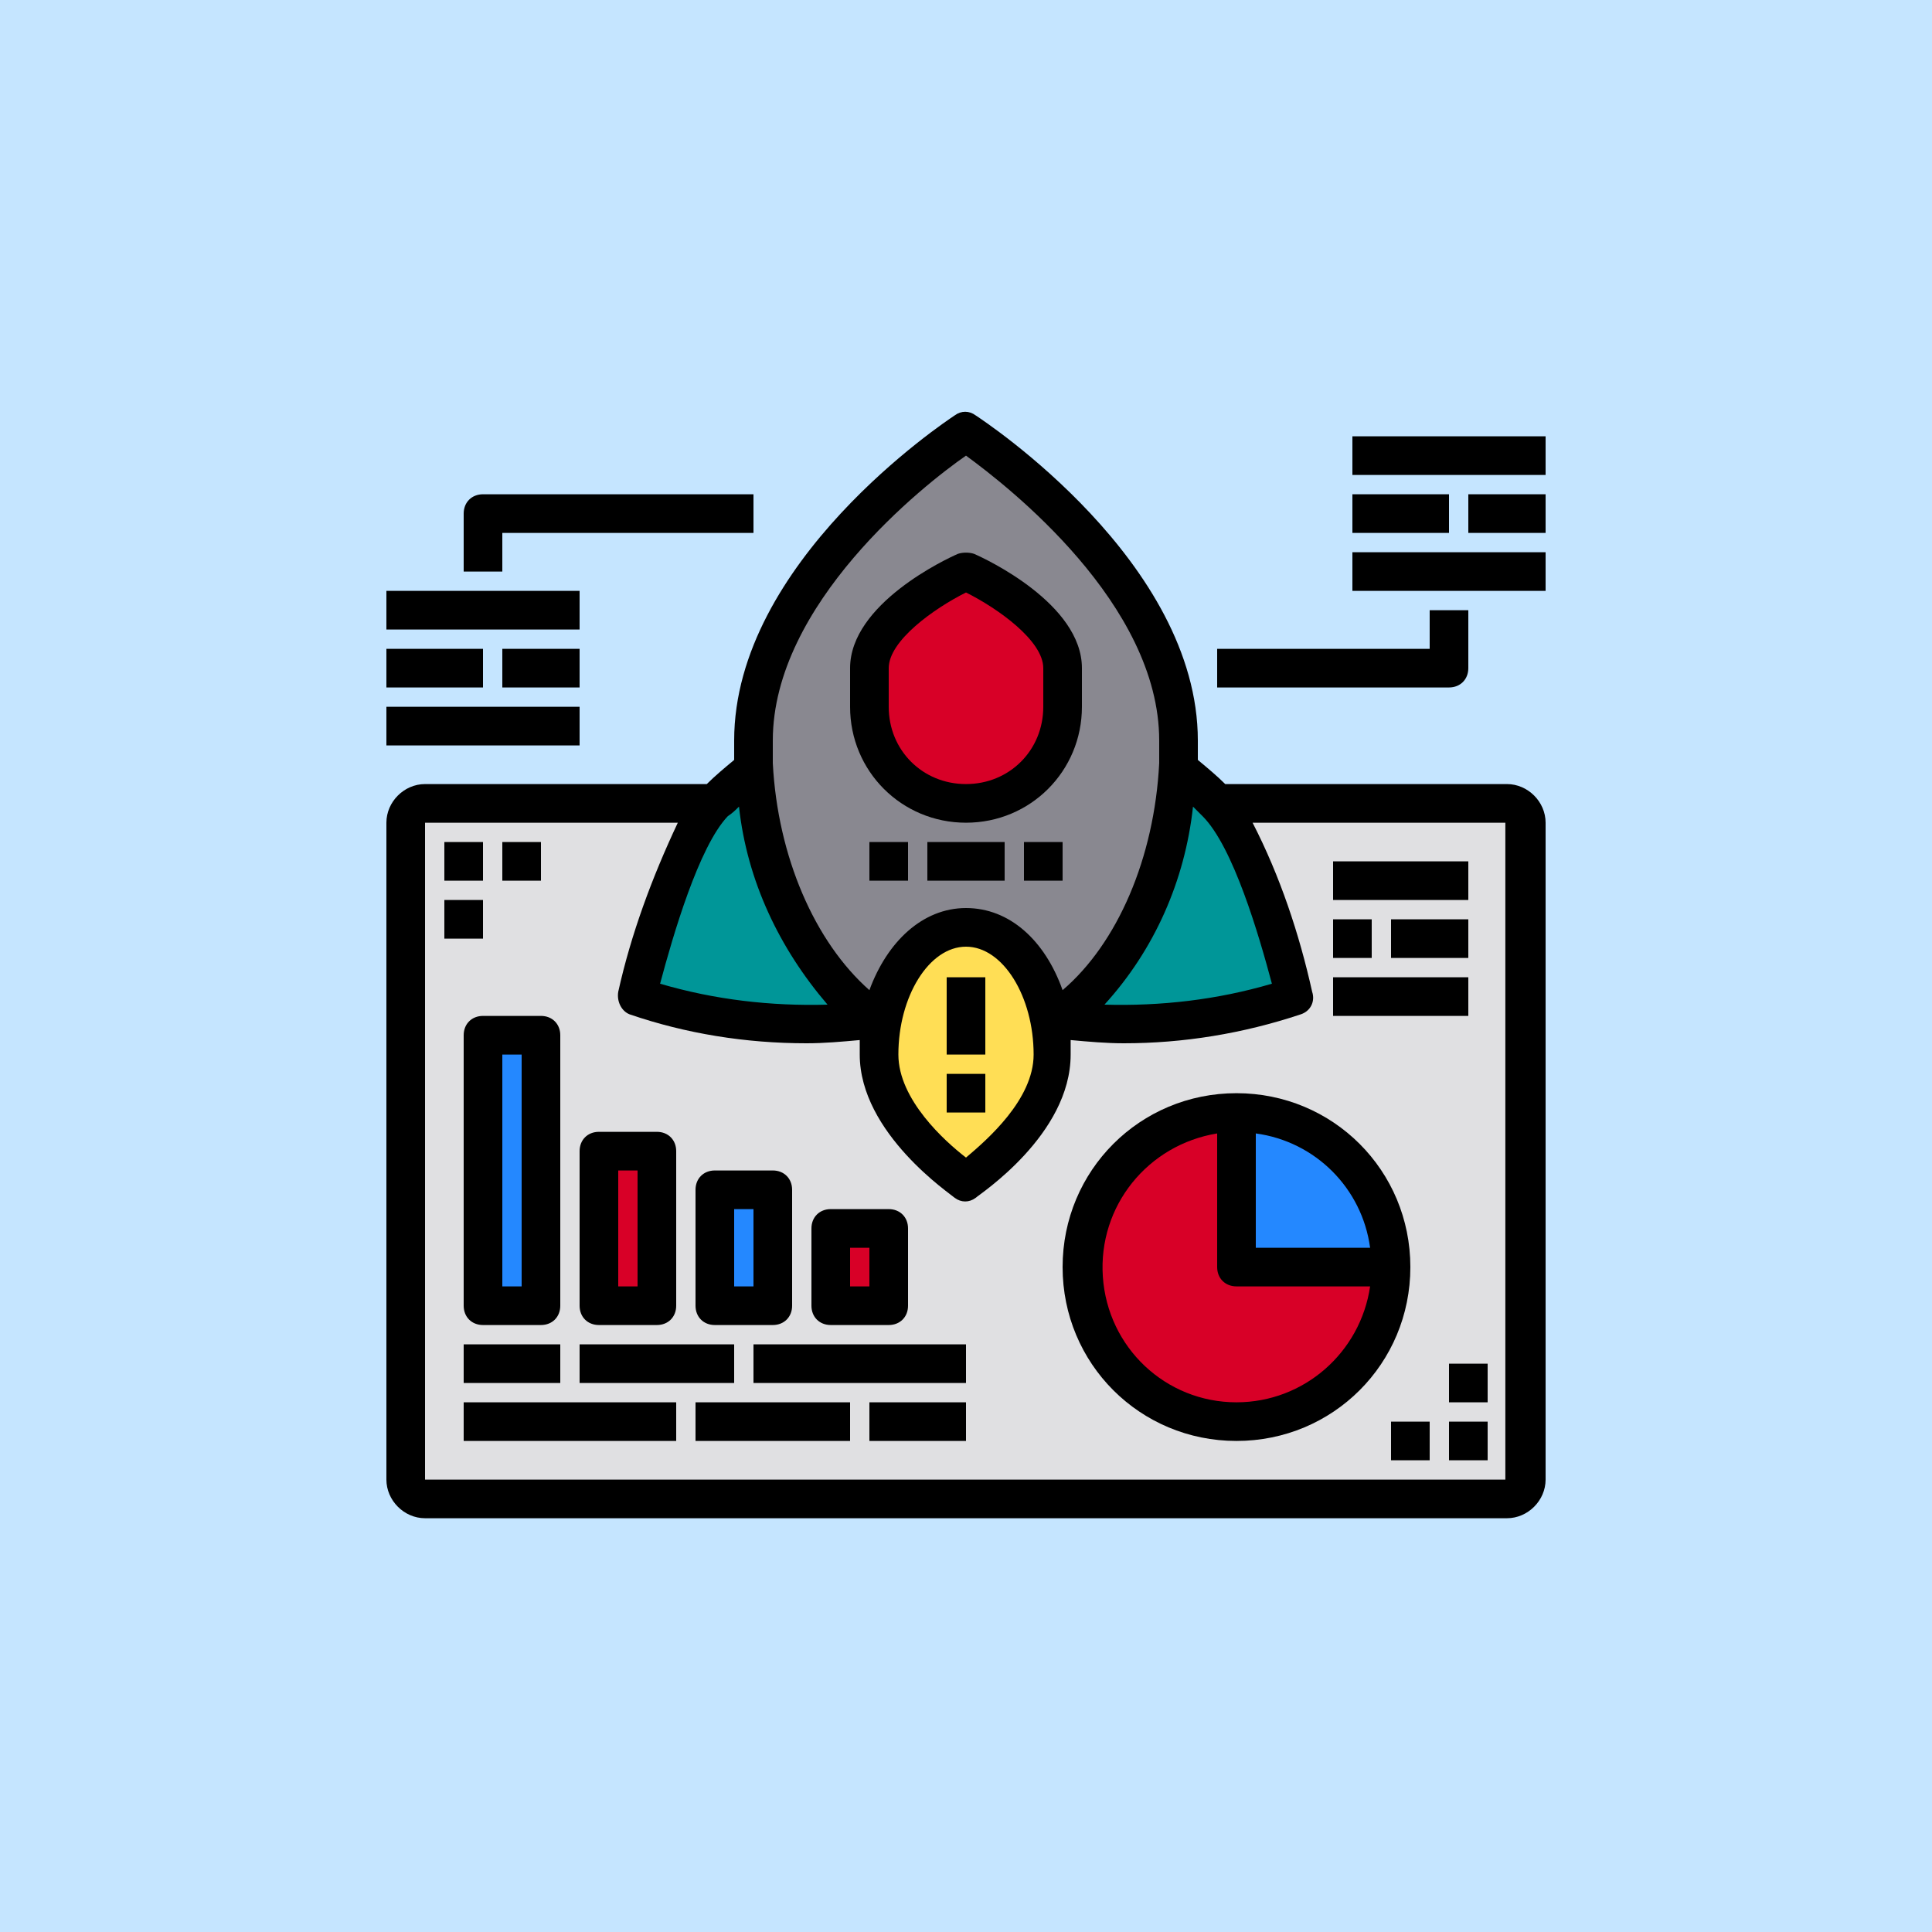 <?xml version="1.0" encoding="utf-8"?>
<!-- Generator: Adobe Illustrator 23.0.1, SVG Export Plug-In . SVG Version: 6.00 Build 0)  -->
<svg version="1.1" xmlns="http://www.w3.org/2000/svg" xmlns:xlink="http://www.w3.org/1999/xlink" x="0px" y="0px"
	 viewBox="0 0 120 120" style="enable-background:new 0 0 120 120;" xml:space="preserve">
<style type="text/css">
	.st0{fill:#C5E5FF;}
	.st1{fill:#2488FF;}
	.st2{fill:#D80027;}
	.st3{fill:#009698;}
	.st4{fill:#898890;}
	.st5{fill:#FFDE55;}
	.st6{fill:#E0E0E2;}
</style>
<g id="Layer_2">
	<g>
		<rect class="st0" width="120" height="120"/>
	</g>
</g>
<g id="Layer_1">
	<path class="st1" d="M86.4,78.7h-9.6v-9.6C82.1,69.1,86.4,73.4,86.4,78.7z"/>
	<path class="st2" d="M76.8,78.7h9.6c0,5.3-4.3,9.6-9.6,9.6c-5.3,0-9.6-4.3-9.6-9.6c0-5.3,4.3-9.6,9.6-9.6V78.7z"/>
	<path class="st3" d="M79.5,58.4c0.6,2,0.9,3.5,0.9,3.5c-4.6,1.6-9.5,2.1-14.4,1.5l-0.1-0.2c0,0,0.1-0.1,0.1-0.1h0
		c3.9-2.9,6.7-8.6,7.1-15.3h0c0.9,0.6,1.7,1.3,2.4,2.1C77.2,51.6,78.6,55.5,79.5,58.4z"/>
	<path class="st4" d="M73.2,46c0,0.5,0,1,0,1.5c0,0.1,0,0.2,0,0.3c-0.4,6.7-3.2,12.4-7.1,15.3h0c0,0-0.1,0.1-0.1,0.1
		c-0.2,0.2-0.4,0.3-0.6,0.4l0,0c-0.6-3.3-2.6-5.8-5-6c-0.1,0-0.1,0-0.2,0c-2.5,0-4.7,2.5-5.2,6l0,0c-0.2-0.1-0.4-0.3-0.6-0.4
		c0,0-0.1-0.1-0.1-0.1h0c-3.9-2.9-6.7-8.6-7.1-15.3c0-0.1,0-0.2,0-0.3c0-0.5,0-1,0-1.5C46.8,35.4,60,26.8,60,26.8S73.2,35.4,73.2,46
		z M66,43.9v-2.4c0-1.7-1.5-3.2-3-4.2c-0.9-0.7-1.9-1.3-3-1.8c0,0-6,2.7-6,6v2.4c0,3.3,2.7,6,6,6S66,47.2,66,43.9z"/>
	<path class="st2" d="M66,41.5v2.4c0,3.3-2.7,6-6,6s-6-2.7-6-6v-2.4c0-3.3,6-6,6-6c1.1,0.5,2.1,1.1,3,1.8C64.5,38.3,66,39.8,66,41.5
		z"/>
	<path class="st5" d="M65.2,63.6c-0.6-3.3-2.6-5.8-5-6c-0.1,0-0.1,0-0.2,0c-2.5,0-4.7,2.5-5.2,6c-0.1,0.6-0.2,1.3-0.2,1.9
		c0,4.3,5.4,7.9,5.4,7.9c0.8-0.5,1.5-1.1,2.2-1.8c1.5-1.4,3.2-3.6,3.2-6.1C65.4,64.9,65.3,64.2,65.2,63.6z"/>
	<path class="st2" d="M51.6,76.3h3.6v4.8h-3.6V76.3z"/>
	<path class="st3" d="M54.1,63.2L54,63.4c-4.8,0.6-9.8,0.1-14.4-1.5c0,0,2.1-9.2,4.8-12c0.8-0.8,1.6-1.5,2.4-2.1h0
		c0.4,6.7,3.2,12.4,7.1,15.3h0C54,63.1,54.1,63.2,54.1,63.2z"/>
	<path class="st6" d="M93.6,49.9h-18c1.6,1.7,3,5.6,3.9,8.5c0.6,2,0.9,3.5,0.9,3.5c-4.6,1.6-9.5,2.1-14.4,1.5l-0.1-0.2
		c-0.2,0.2-0.4,0.3-0.6,0.4l0,0c0.1,0.6,0.2,1.3,0.2,1.9c0,2.4-1.7,4.6-3.2,6.1c-0.7,0.7-1.4,1.3-2.2,1.8c0,0-5.4-3.5-5.4-7.9
		c0-0.6,0.1-1.3,0.2-1.9l0,0c-0.2-0.1-0.4-0.3-0.6-0.4L54,63.4c-4.8,0.6-9.8,0.1-14.4-1.5c0,0,2.1-9.2,4.8-12h-18
		c-0.7,0-1.2,0.5-1.2,1.2v40.8c0,0.7,0.5,1.2,1.2,1.2h67.2c0.7,0,1.2-0.5,1.2-1.2V51.1C94.8,50.4,94.3,49.9,93.6,49.9z M33.6,81.1
		H30V64.3h3.6V81.1z M40.8,81.1h-3.6v-9.6h3.6V81.1z M44.4,73.9H48v7.2h-3.6V73.9z M55.2,81.1h-3.6v-4.8h3.6V81.1z M76.8,88.3
		c-5.3,0-9.6-4.3-9.6-9.6c0-5.3,4.3-9.6,9.6-9.6c5.3,0,9.6,4.3,9.6,9.6C86.4,84,82.1,88.3,76.8,88.3z"/>
	<path class="st1" d="M48,76.3v4.8h-3.6v-7.2H48V76.3z"/>
	<path class="st2" d="M37.2,71.5h3.6v9.6h-3.6V71.5z"/>
	<path class="st1" d="M30,64.3h3.6v16.8H30V64.3z"/>
	<path d="M93.6,48.7H76.1c-0.5-0.5-1.1-1-1.7-1.5c0-0.4,0-0.8,0-1.2c0-11.1-13.2-19.8-13.8-20.2c-0.4-0.3-0.9-0.3-1.3,0
		c-0.6,0.4-13.7,9.1-13.7,20.2c0,0.4,0,0.8,0,1.2c-0.6,0.5-1.2,1-1.7,1.5H26.4c-1.3,0-2.4,1.1-2.4,2.4v40.8c0,1.3,1.1,2.4,2.4,2.4
		h67.2c1.3,0,2.4-1.1,2.4-2.4V51.1C96,49.8,94.9,48.7,93.6,48.7z M79,61.1c-3.4,1-6.9,1.4-10.4,1.3c3.1-3.4,5-7.7,5.5-12.3
		c0.2,0.2,0.4,0.4,0.6,0.6C76.6,52.6,78.2,58.1,79,61.1z M60,28.3c2.6,1.9,12,9.2,12,17.7c0,0.5,0,0.9,0,1.4
		c-0.3,5.9-2.6,11.2-6,14.1c-1.1-3.1-3.3-5.1-6-5.1s-4.9,2.1-6,5.1c-3.4-3-5.7-8.3-6-14.1c0-0.5,0-0.9,0-1.4
		C48,37.5,57.4,30.1,60,28.3z M64.2,65.5c0,2.8-2.9,5.3-4.2,6.4c-1.3-1-4.2-3.6-4.2-6.4c0-3.6,1.9-6.7,4.2-6.7S64.2,61.9,64.2,65.5z
		 M45.9,50.1c0.5,4.6,2.5,8.8,5.5,12.3c-3.5,0.1-7-0.3-10.4-1.3c0.8-3,2.4-8.5,4.2-10.4C45.5,50.5,45.7,50.3,45.9,50.1z M93.6,91.9
		H26.4V51.1h15.7c-1.6,3.4-2.9,6.9-3.7,10.5c-0.1,0.6,0.2,1.2,0.7,1.4c3.5,1.2,7.2,1.8,11,1.8c1.1,0,2.2-0.1,3.3-0.2
		c0,0.3,0,0.6,0,0.9c0,4.9,5.7,8.7,5.9,8.9c0.4,0.3,0.9,0.3,1.3,0c0.2-0.2,5.9-3.9,5.9-8.9c0-0.3,0-0.6,0-0.9
		c1.1,0.1,2.2,0.2,3.3,0.2c3.7,0,7.4-0.6,11-1.8c0.6-0.2,0.9-0.8,0.7-1.4c-0.8-3.6-2-7.2-3.7-10.5h15.7V91.9z"/>
	<path d="M28.8,87.1H42v2.4H28.8V87.1z"/>
	<path d="M43.2,87.1h9.6v2.4h-9.6V87.1z"/>
	<path d="M54,87.1h6v2.4h-6V87.1z"/>
	<path d="M46.8,83.5H60v2.4H46.8V83.5z"/>
	<path d="M36,83.5h9.6v2.4H36V83.5z"/>
	<path d="M28.8,83.5h6v2.4h-6V83.5z"/>
	<path d="M90,88.3h2.4v2.4H90V88.3z"/>
	<path d="M86.4,88.3h2.4v2.4h-2.4V88.3z"/>
	<path d="M90,84.7h2.4v2.4H90V84.7z"/>
	<path d="M76.8,67.9c-6,0-10.8,4.8-10.8,10.8s4.8,10.8,10.8,10.8s10.8-4.8,10.8-10.8C87.6,72.7,82.8,67.9,76.8,67.9z M85.1,77.5H78
		v-7.1C81.7,70.9,84.6,73.8,85.1,77.5z M76.8,87.1c-4.4,0-8-3.4-8.3-7.8c-0.3-4.4,2.8-8.2,7.1-8.9v8.3c0,0.7,0.5,1.2,1.2,1.2h8.3
		C84.5,84,81,87.1,76.8,87.1z"/>
	<path d="M82.8,53.5h8.4v2.4h-8.4V53.5z"/>
	<path d="M82.8,57.1h2.4v2.4h-2.4V57.1z"/>
	<path d="M86.4,57.1h4.8v2.4h-4.8V57.1z"/>
	<path d="M82.8,60.7h8.4v2.4h-8.4V60.7z"/>
	<path d="M60,51.1c4,0,7.2-3.2,7.2-7.2v-2.4c0-4-6-6.8-6.7-7.1c-0.3-0.1-0.7-0.1-1,0c-0.7,0.3-6.7,3.1-6.7,7.1v2.4
		C52.8,47.9,56,51.1,60,51.1z M55.2,41.5c0-1.7,2.8-3.7,4.8-4.7c2,1,4.8,3,4.8,4.7v2.4c0,2.7-2.1,4.8-4.8,4.8s-4.8-2.1-4.8-4.8V41.5
		z"/>
	<path d="M84,27.1h12v2.4H84V27.1z"/>
	<path d="M84,30.7h6v2.4h-6V30.7z"/>
	<path d="M91.2,30.7H96v2.4h-4.8V30.7z"/>
	<path d="M84,34.3h12v2.4H84V34.3z"/>
	<path d="M24,36.7h12v2.4H24V36.7z"/>
	<path d="M24,40.3h6v2.4h-6V40.3z"/>
	<path d="M31.2,40.3H36v2.4h-4.8V40.3z"/>
	<path d="M24,43.9h12v2.4H24V43.9z"/>
	<path d="M30,63.1c-0.7,0-1.2,0.5-1.2,1.2v16.8c0,0.7,0.5,1.2,1.2,1.2h3.6c0.7,0,1.2-0.5,1.2-1.2V64.3c0-0.7-0.5-1.2-1.2-1.2H30z
		 M32.4,79.9h-1.2V65.5h1.2V79.9z"/>
	<path d="M37.2,82.3h3.6c0.7,0,1.2-0.5,1.2-1.2v-9.6c0-0.7-0.5-1.2-1.2-1.2h-3.6c-0.7,0-1.2,0.5-1.2,1.2v9.6
		C36,81.8,36.5,82.3,37.2,82.3z M38.4,72.7h1.2v7.2h-1.2V72.7z"/>
	<path d="M44.4,82.3H48c0.7,0,1.2-0.5,1.2-1.2v-7.2c0-0.7-0.5-1.2-1.2-1.2h-3.6c-0.7,0-1.2,0.5-1.2,1.2v7.2
		C43.2,81.8,43.7,82.3,44.4,82.3z M45.6,75.1h1.2v4.8h-1.2V75.1z"/>
	<path d="M51.6,82.3h3.6c0.7,0,1.2-0.5,1.2-1.2v-4.8c0-0.7-0.5-1.2-1.2-1.2h-3.6c-0.7,0-1.2,0.5-1.2,1.2v4.8
		C50.4,81.8,50.9,82.3,51.6,82.3z M52.8,77.5H54v2.4h-1.2V77.5z"/>
	<path d="M57.6,52.3h4.8v2.4h-4.8V52.3z"/>
	<path d="M63.6,52.3H66v2.4h-2.4V52.3z"/>
	<path d="M54,52.3h2.4v2.4H54V52.3z"/>
	<path d="M58.8,60.7h2.4v4.8h-2.4V60.7z"/>
	<path d="M58.8,66.7h2.4v2.4h-2.4V66.7z"/>
	<path d="M27.6,52.3H30v2.4h-2.4V52.3z"/>
	<path d="M31.2,52.3h2.4v2.4h-2.4V52.3z"/>
	<path d="M27.6,55.9H30v2.4h-2.4V55.9z"/>
	<path d="M31.2,33.1h15.6v-2.4H30c-0.7,0-1.2,0.5-1.2,1.2v3.6h2.4V33.1z"/>
	<path d="M91.2,41.5v-3.6h-2.4v2.4H75.6v2.4H90C90.7,42.7,91.2,42.2,91.2,41.5z"/>
</g>
</svg>
